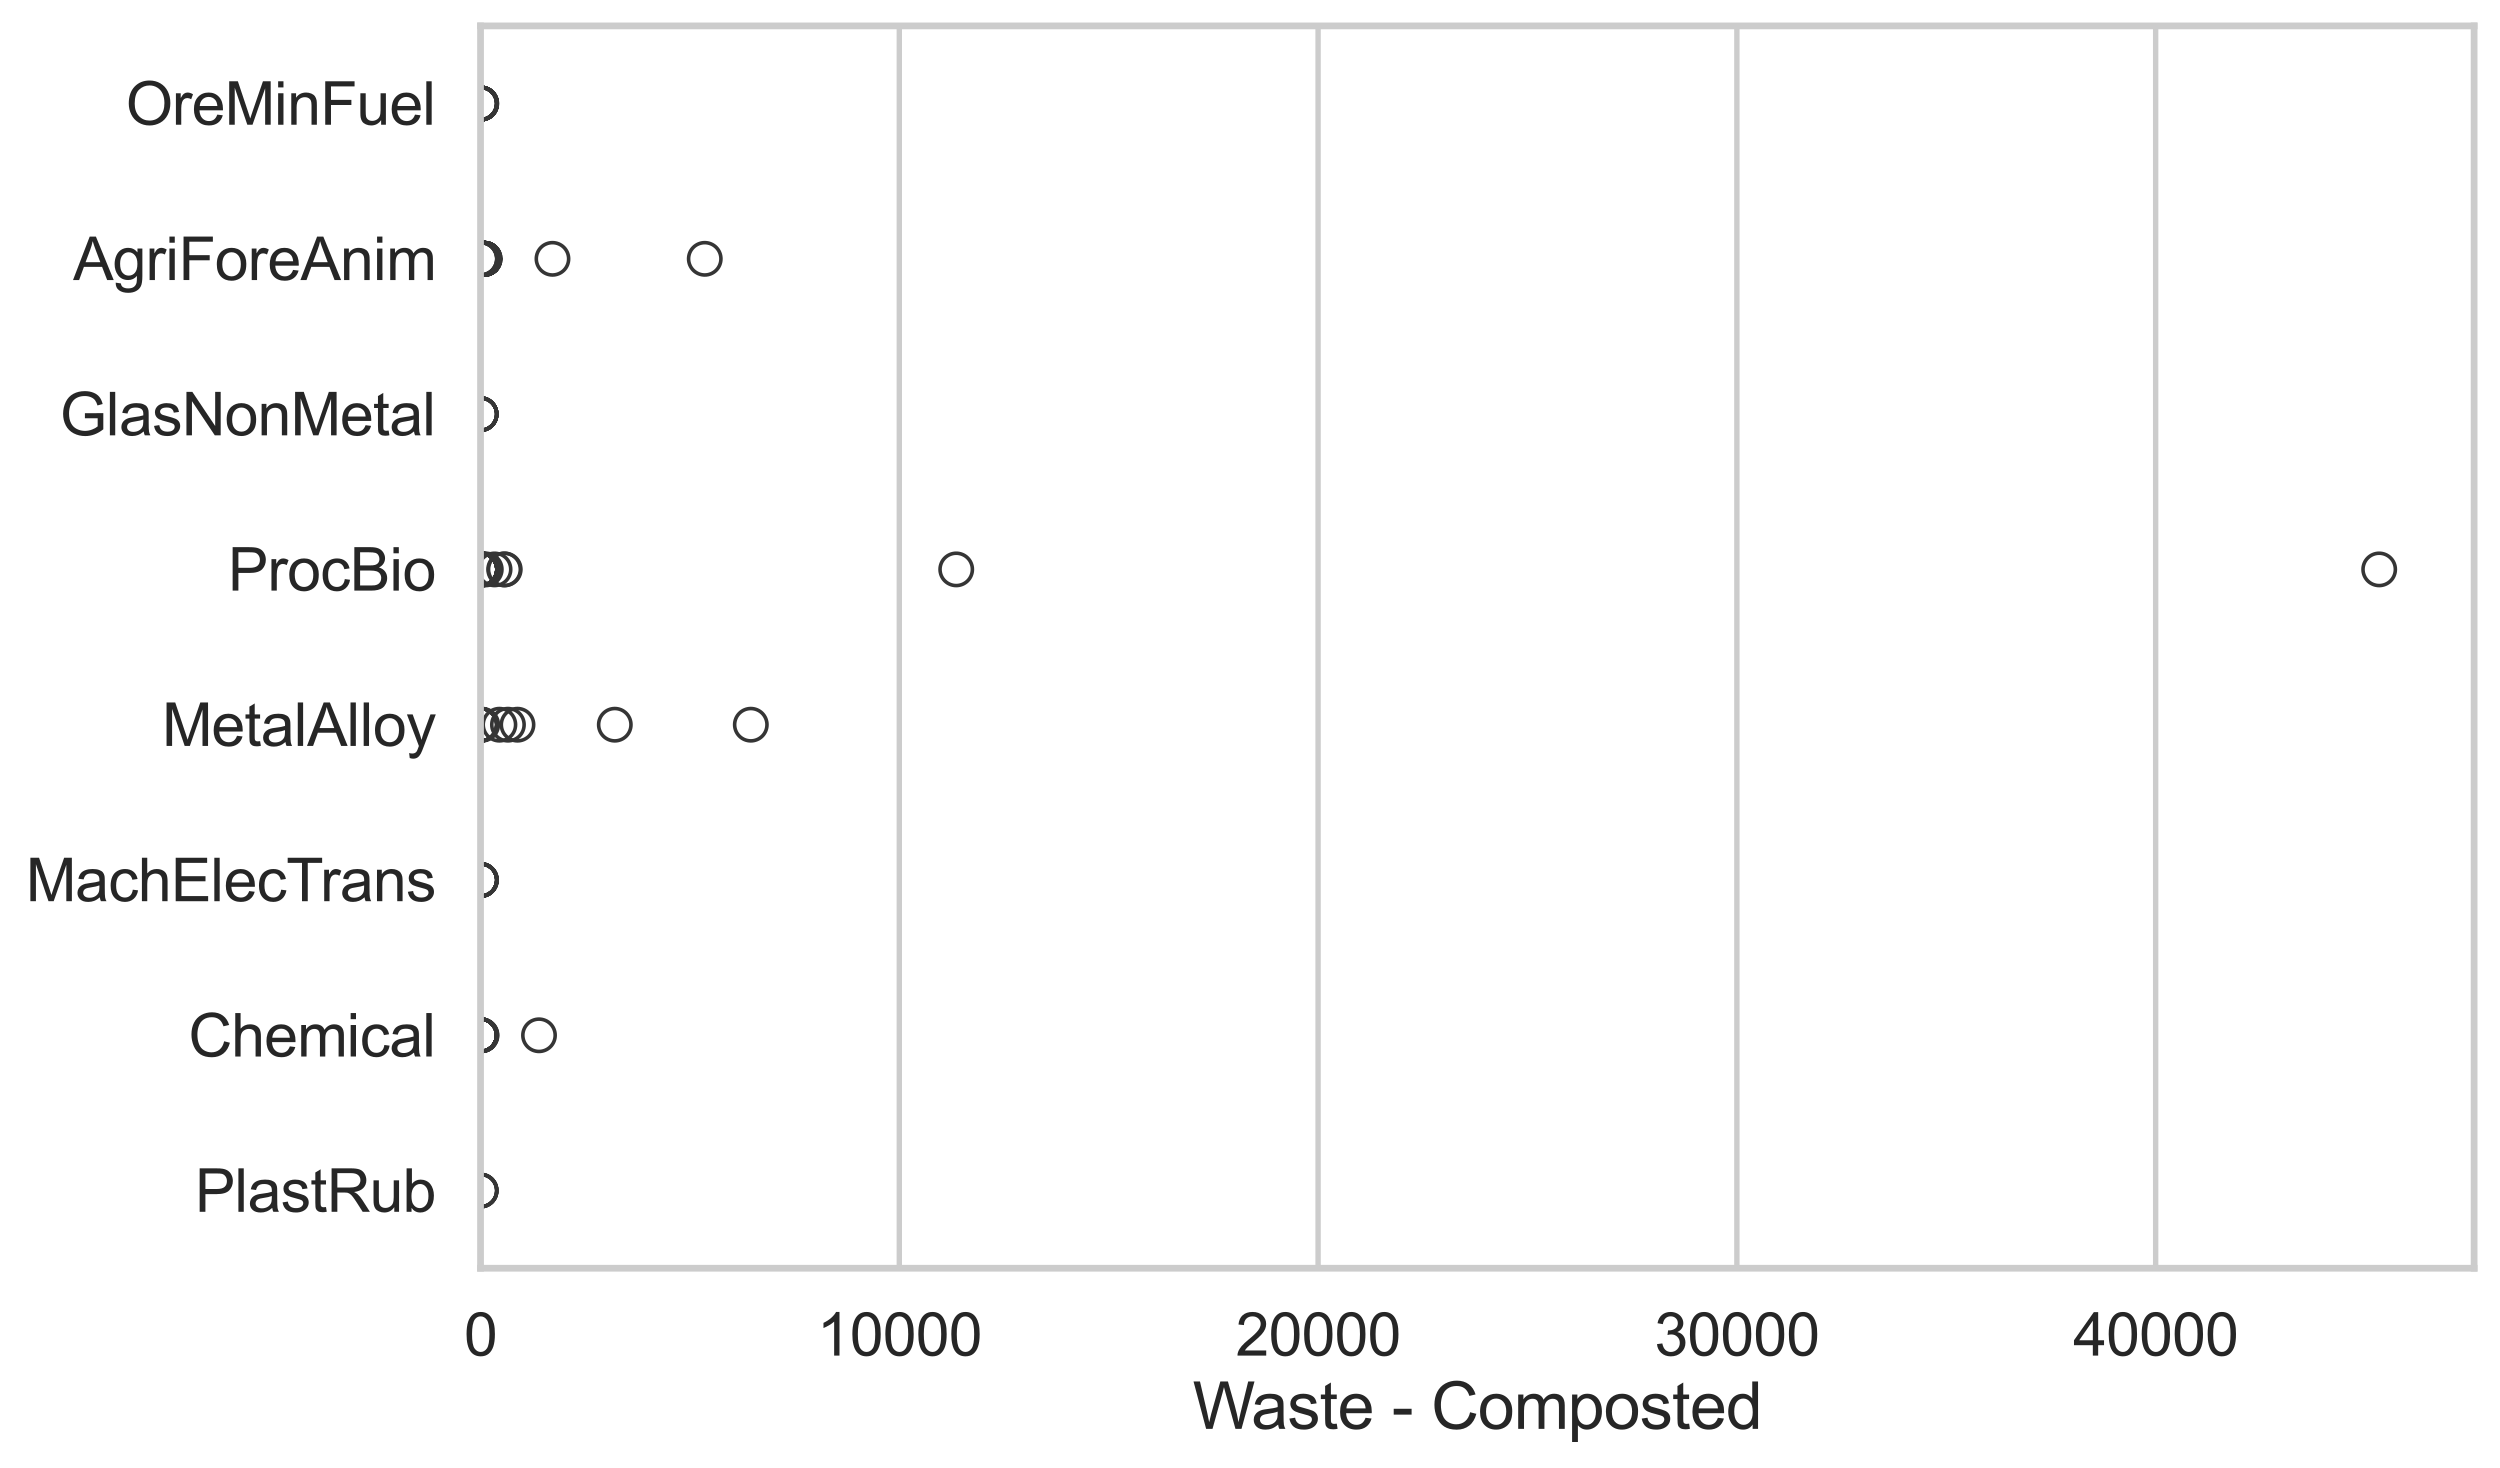 <?xml version="1.0" encoding="utf-8" standalone="no"?>
<!DOCTYPE svg PUBLIC "-//W3C//DTD SVG 1.1//EN"
  "http://www.w3.org/Graphics/SVG/1.1/DTD/svg11.dtd">
<svg xmlns:xlink="http://www.w3.org/1999/xlink" width="695.577pt" height="408.331pt" viewBox="0 0 695.577 408.331" xmlns="http://www.w3.org/2000/svg" version="1.1">
 <defs>
  <style type="text/css">*{stroke-linejoin: round; stroke-linecap: butt}</style>
 </defs>
 <g id="figure_1">
  <g id="patch_1">
   <path d="M 0 408.331 
L 695.577 408.331 
L 695.577 0 
L 0 0 
z
" style="fill: #ffffff"/>
  </g>
  <g id="axes_1">
   <g id="patch_2">
    <path d="M 133.697 352.86 
L 688.377 352.86 
L 688.377 7.2 
L 133.697 7.2 
z
" style="fill: #ffffff"/>
   </g>
   <g id="matplotlib.axis_1">
    <g id="xtick_1">
     <g id="line2d_1">
      <path d="M 133.697 352.86 
L 133.697 7.2 
" clip-path="url(#pabf03a2dd6)" style="fill: none; stroke: #cccccc; stroke-width: 1.5; stroke-linecap: round"/>
     </g>
     <g id="text_1">
      <!-- 0 -->
      <g style="fill: #262626" transform="translate(129.109 377.17) scale(0.165 -0.165)">
       <defs>
        <path id="ArialMT-30" d="M 266 2259 
Q 266 3072 433 3567 
Q 600 4063 929 4331 
Q 1259 4600 1759 4600 
Q 2128 4600 2406 4451 
Q 2684 4303 2865 4023 
Q 3047 3744 3150 3342 
Q 3253 2941 3253 2259 
Q 3253 1453 3087 958 
Q 2922 463 2592 192 
Q 2263 -78 1759 -78 
Q 1097 -78 719 397 
Q 266 969 266 2259 
z
M 844 2259 
Q 844 1131 1108 757 
Q 1372 384 1759 384 
Q 2147 384 2411 759 
Q 2675 1134 2675 2259 
Q 2675 3391 2411 3762 
Q 2147 4134 1753 4134 
Q 1366 4134 1134 3806 
Q 844 3388 844 2259 
z
" transform="scale(0.016)"/>
       </defs>
       <use xlink:href="#ArialMT-30"/>
      </g>
     </g>
    </g>
    <g id="xtick_2">
     <g id="line2d_2">
      <path d="M 250.215 352.86 
L 250.215 7.2 
" clip-path="url(#pabf03a2dd6)" style="fill: none; stroke: #cccccc; stroke-width: 1.5; stroke-linecap: round"/>
     </g>
     <g id="text_2">
      <!-- 10000 -->
      <g style="fill: #262626" transform="translate(227.276 377.17) scale(0.165 -0.165)">
       <defs>
        <path id="ArialMT-31" d="M 2384 0 
L 1822 0 
L 1822 3584 
Q 1619 3391 1289 3197 
Q 959 3003 697 2906 
L 697 3450 
Q 1169 3672 1522 3987 
Q 1875 4303 2022 4600 
L 2384 4600 
L 2384 0 
z
" transform="scale(0.016)"/>
       </defs>
       <use xlink:href="#ArialMT-31"/>
       <use xlink:href="#ArialMT-30" transform="translate(55.615 0)"/>
       <use xlink:href="#ArialMT-30" transform="translate(111.23 0)"/>
       <use xlink:href="#ArialMT-30" transform="translate(166.846 0)"/>
       <use xlink:href="#ArialMT-30" transform="translate(222.461 0)"/>
      </g>
     </g>
    </g>
    <g id="xtick_3">
     <g id="line2d_3">
      <path d="M 366.733 352.86 
L 366.733 7.2 
" clip-path="url(#pabf03a2dd6)" style="fill: none; stroke: #cccccc; stroke-width: 1.5; stroke-linecap: round"/>
     </g>
     <g id="text_3">
      <!-- 20000 -->
      <g style="fill: #262626" transform="translate(343.794 377.17) scale(0.165 -0.165)">
       <defs>
        <path id="ArialMT-32" d="M 3222 541 
L 3222 0 
L 194 0 
Q 188 203 259 391 
Q 375 700 629 1000 
Q 884 1300 1366 1694 
Q 2113 2306 2375 2664 
Q 2638 3022 2638 3341 
Q 2638 3675 2398 3904 
Q 2159 4134 1775 4134 
Q 1369 4134 1125 3890 
Q 881 3647 878 3216 
L 300 3275 
Q 359 3922 746 4261 
Q 1134 4600 1788 4600 
Q 2447 4600 2831 4234 
Q 3216 3869 3216 3328 
Q 3216 3053 3103 2787 
Q 2991 2522 2730 2228 
Q 2469 1934 1863 1422 
Q 1356 997 1212 845 
Q 1069 694 975 541 
L 3222 541 
z
" transform="scale(0.016)"/>
       </defs>
       <use xlink:href="#ArialMT-32"/>
       <use xlink:href="#ArialMT-30" transform="translate(55.615 0)"/>
       <use xlink:href="#ArialMT-30" transform="translate(111.23 0)"/>
       <use xlink:href="#ArialMT-30" transform="translate(166.846 0)"/>
       <use xlink:href="#ArialMT-30" transform="translate(222.461 0)"/>
      </g>
     </g>
    </g>
    <g id="xtick_4">
     <g id="line2d_4">
      <path d="M 483.251 352.86 
L 483.251 7.2 
" clip-path="url(#pabf03a2dd6)" style="fill: none; stroke: #cccccc; stroke-width: 1.5; stroke-linecap: round"/>
     </g>
     <g id="text_4">
      <!-- 30000 -->
      <g style="fill: #262626" transform="translate(460.312 377.17) scale(0.165 -0.165)">
       <defs>
        <path id="ArialMT-33" d="M 269 1209 
L 831 1284 
Q 928 806 1161 595 
Q 1394 384 1728 384 
Q 2125 384 2398 659 
Q 2672 934 2672 1341 
Q 2672 1728 2419 1979 
Q 2166 2231 1775 2231 
Q 1616 2231 1378 2169 
L 1441 2663 
Q 1497 2656 1531 2656 
Q 1891 2656 2178 2843 
Q 2466 3031 2466 3422 
Q 2466 3731 2256 3934 
Q 2047 4138 1716 4138 
Q 1388 4138 1169 3931 
Q 950 3725 888 3313 
L 325 3413 
Q 428 3978 793 4289 
Q 1159 4600 1703 4600 
Q 2078 4600 2393 4439 
Q 2709 4278 2876 4000 
Q 3044 3722 3044 3409 
Q 3044 3113 2884 2869 
Q 2725 2625 2413 2481 
Q 2819 2388 3044 2092 
Q 3269 1797 3269 1353 
Q 3269 753 2831 336 
Q 2394 -81 1725 -81 
Q 1122 -81 723 278 
Q 325 638 269 1209 
z
" transform="scale(0.016)"/>
       </defs>
       <use xlink:href="#ArialMT-33"/>
       <use xlink:href="#ArialMT-30" transform="translate(55.615 0)"/>
       <use xlink:href="#ArialMT-30" transform="translate(111.23 0)"/>
       <use xlink:href="#ArialMT-30" transform="translate(166.846 0)"/>
       <use xlink:href="#ArialMT-30" transform="translate(222.461 0)"/>
      </g>
     </g>
    </g>
    <g id="xtick_5">
     <g id="line2d_5">
      <path d="M 599.769 352.86 
L 599.769 7.2 
" clip-path="url(#pabf03a2dd6)" style="fill: none; stroke: #cccccc; stroke-width: 1.5; stroke-linecap: round"/>
     </g>
     <g id="text_5">
      <!-- 40000 -->
      <g style="fill: #262626" transform="translate(576.83 377.17) scale(0.165 -0.165)">
       <defs>
        <path id="ArialMT-34" d="M 2069 0 
L 2069 1097 
L 81 1097 
L 81 1613 
L 2172 4581 
L 2631 4581 
L 2631 1613 
L 3250 1613 
L 3250 1097 
L 2631 1097 
L 2631 0 
L 2069 0 
z
M 2069 1613 
L 2069 3678 
L 634 1613 
L 2069 1613 
z
" transform="scale(0.016)"/>
       </defs>
       <use xlink:href="#ArialMT-34"/>
       <use xlink:href="#ArialMT-30" transform="translate(55.615 0)"/>
       <use xlink:href="#ArialMT-30" transform="translate(111.23 0)"/>
       <use xlink:href="#ArialMT-30" transform="translate(166.846 0)"/>
       <use xlink:href="#ArialMT-30" transform="translate(222.461 0)"/>
      </g>
     </g>
    </g>
    <g id="text_6">
     <!-- Waste - Composted -->
     <g style="fill: #262626" transform="translate(331.851 397.553) scale(0.18 -0.18)">
      <defs>
       <path id="ArialMT-57" d="M 1294 0 
L 78 4581 
L 700 4581 
L 1397 1578 
Q 1509 1106 1591 641 
Q 1766 1375 1797 1488 
L 2669 4581 
L 3400 4581 
L 4056 2263 
Q 4303 1400 4413 641 
Q 4500 1075 4641 1638 
L 5359 4581 
L 5969 4581 
L 4713 0 
L 4128 0 
L 3163 3491 
Q 3041 3928 3019 4028 
Q 2947 3713 2884 3491 
L 1913 0 
L 1294 0 
z
" transform="scale(0.016)"/>
       <path id="ArialMT-61" d="M 2588 409 
Q 2275 144 1986 34 
Q 1697 -75 1366 -75 
Q 819 -75 525 192 
Q 231 459 231 875 
Q 231 1119 342 1320 
Q 453 1522 633 1644 
Q 813 1766 1038 1828 
Q 1203 1872 1538 1913 
Q 2219 1994 2541 2106 
Q 2544 2222 2544 2253 
Q 2544 2597 2384 2738 
Q 2169 2928 1744 2928 
Q 1347 2928 1158 2789 
Q 969 2650 878 2297 
L 328 2372 
Q 403 2725 575 2942 
Q 747 3159 1072 3276 
Q 1397 3394 1825 3394 
Q 2250 3394 2515 3294 
Q 2781 3194 2906 3042 
Q 3031 2891 3081 2659 
Q 3109 2516 3109 2141 
L 3109 1391 
Q 3109 606 3145 398 
Q 3181 191 3288 0 
L 2700 0 
Q 2613 175 2588 409 
z
M 2541 1666 
Q 2234 1541 1622 1453 
Q 1275 1403 1131 1340 
Q 988 1278 909 1158 
Q 831 1038 831 891 
Q 831 666 1001 516 
Q 1172 366 1500 366 
Q 1825 366 2078 508 
Q 2331 650 2450 897 
Q 2541 1088 2541 1459 
L 2541 1666 
z
" transform="scale(0.016)"/>
       <path id="ArialMT-73" d="M 197 991 
L 753 1078 
Q 800 744 1014 566 
Q 1228 388 1613 388 
Q 2000 388 2187 545 
Q 2375 703 2375 916 
Q 2375 1106 2209 1216 
Q 2094 1291 1634 1406 
Q 1016 1563 777 1677 
Q 538 1791 414 1992 
Q 291 2194 291 2438 
Q 291 2659 392 2848 
Q 494 3038 669 3163 
Q 800 3259 1026 3326 
Q 1253 3394 1513 3394 
Q 1903 3394 2198 3281 
Q 2494 3169 2634 2976 
Q 2775 2784 2828 2463 
L 2278 2388 
Q 2241 2644 2061 2787 
Q 1881 2931 1553 2931 
Q 1166 2931 1000 2803 
Q 834 2675 834 2503 
Q 834 2394 903 2306 
Q 972 2216 1119 2156 
Q 1203 2125 1616 2013 
Q 2213 1853 2448 1751 
Q 2684 1650 2818 1456 
Q 2953 1263 2953 975 
Q 2953 694 2789 445 
Q 2625 197 2315 61 
Q 2006 -75 1616 -75 
Q 969 -75 630 194 
Q 291 463 197 991 
z
" transform="scale(0.016)"/>
       <path id="ArialMT-74" d="M 1650 503 
L 1731 6 
Q 1494 -44 1306 -44 
Q 1000 -44 831 53 
Q 663 150 594 308 
Q 525 466 525 972 
L 525 2881 
L 113 2881 
L 113 3319 
L 525 3319 
L 525 4141 
L 1084 4478 
L 1084 3319 
L 1650 3319 
L 1650 2881 
L 1084 2881 
L 1084 941 
Q 1084 700 1114 631 
Q 1144 563 1211 522 
Q 1278 481 1403 481 
Q 1497 481 1650 503 
z
" transform="scale(0.016)"/>
       <path id="ArialMT-65" d="M 2694 1069 
L 3275 997 
Q 3138 488 2766 206 
Q 2394 -75 1816 -75 
Q 1088 -75 661 373 
Q 234 822 234 1631 
Q 234 2469 665 2931 
Q 1097 3394 1784 3394 
Q 2450 3394 2872 2941 
Q 3294 2488 3294 1666 
Q 3294 1616 3291 1516 
L 816 1516 
Q 847 969 1125 678 
Q 1403 388 1819 388 
Q 2128 388 2347 550 
Q 2566 713 2694 1069 
z
M 847 1978 
L 2700 1978 
Q 2663 2397 2488 2606 
Q 2219 2931 1791 2931 
Q 1403 2931 1139 2672 
Q 875 2413 847 1978 
z
" transform="scale(0.016)"/>
       <path id="ArialMT-20" transform="scale(0.016)"/>
       <path id="ArialMT-2d" d="M 203 1375 
L 203 1941 
L 1931 1941 
L 1931 1375 
L 203 1375 
z
" transform="scale(0.016)"/>
       <path id="ArialMT-43" d="M 3763 1606 
L 4369 1453 
Q 4178 706 3683 314 
Q 3188 -78 2472 -78 
Q 1731 -78 1267 223 
Q 803 525 561 1097 
Q 319 1669 319 2325 
Q 319 3041 592 3573 
Q 866 4106 1370 4382 
Q 1875 4659 2481 4659 
Q 3169 4659 3637 4309 
Q 4106 3959 4291 3325 
L 3694 3184 
Q 3534 3684 3231 3912 
Q 2928 4141 2469 4141 
Q 1941 4141 1586 3887 
Q 1231 3634 1087 3207 
Q 944 2781 944 2328 
Q 944 1744 1114 1308 
Q 1284 872 1643 656 
Q 2003 441 2422 441 
Q 2931 441 3284 734 
Q 3638 1028 3763 1606 
z
" transform="scale(0.016)"/>
       <path id="ArialMT-6f" d="M 213 1659 
Q 213 2581 725 3025 
Q 1153 3394 1769 3394 
Q 2453 3394 2887 2945 
Q 3322 2497 3322 1706 
Q 3322 1066 3130 698 
Q 2938 331 2570 128 
Q 2203 -75 1769 -75 
Q 1072 -75 642 372 
Q 213 819 213 1659 
z
M 791 1659 
Q 791 1022 1069 705 
Q 1347 388 1769 388 
Q 2188 388 2466 706 
Q 2744 1025 2744 1678 
Q 2744 2294 2464 2611 
Q 2184 2928 1769 2928 
Q 1347 2928 1069 2612 
Q 791 2297 791 1659 
z
" transform="scale(0.016)"/>
       <path id="ArialMT-6d" d="M 422 0 
L 422 3319 
L 925 3319 
L 925 2853 
Q 1081 3097 1340 3245 
Q 1600 3394 1931 3394 
Q 2300 3394 2536 3241 
Q 2772 3088 2869 2813 
Q 3263 3394 3894 3394 
Q 4388 3394 4653 3120 
Q 4919 2847 4919 2278 
L 4919 0 
L 4359 0 
L 4359 2091 
Q 4359 2428 4304 2576 
Q 4250 2725 4106 2815 
Q 3963 2906 3769 2906 
Q 3419 2906 3187 2673 
Q 2956 2441 2956 1928 
L 2956 0 
L 2394 0 
L 2394 2156 
Q 2394 2531 2256 2718 
Q 2119 2906 1806 2906 
Q 1569 2906 1367 2781 
Q 1166 2656 1075 2415 
Q 984 2175 984 1722 
L 984 0 
L 422 0 
z
" transform="scale(0.016)"/>
       <path id="ArialMT-70" d="M 422 -1272 
L 422 3319 
L 934 3319 
L 934 2888 
Q 1116 3141 1344 3267 
Q 1572 3394 1897 3394 
Q 2322 3394 2647 3175 
Q 2972 2956 3137 2557 
Q 3303 2159 3303 1684 
Q 3303 1175 3120 767 
Q 2938 359 2589 142 
Q 2241 -75 1856 -75 
Q 1575 -75 1351 44 
Q 1128 163 984 344 
L 984 -1272 
L 422 -1272 
z
M 931 1641 
Q 931 1000 1190 694 
Q 1450 388 1819 388 
Q 2194 388 2461 705 
Q 2728 1022 2728 1688 
Q 2728 2322 2467 2637 
Q 2206 2953 1844 2953 
Q 1484 2953 1207 2617 
Q 931 2281 931 1641 
z
" transform="scale(0.016)"/>
       <path id="ArialMT-64" d="M 2575 0 
L 2575 419 
Q 2259 -75 1647 -75 
Q 1250 -75 917 144 
Q 584 363 401 755 
Q 219 1147 219 1656 
Q 219 2153 384 2558 
Q 550 2963 881 3178 
Q 1213 3394 1622 3394 
Q 1922 3394 2156 3267 
Q 2391 3141 2538 2938 
L 2538 4581 
L 3097 4581 
L 3097 0 
L 2575 0 
z
M 797 1656 
Q 797 1019 1065 703 
Q 1334 388 1700 388 
Q 2069 388 2326 689 
Q 2584 991 2584 1609 
Q 2584 2291 2321 2609 
Q 2059 2928 1675 2928 
Q 1300 2928 1048 2622 
Q 797 2316 797 1656 
z
" transform="scale(0.016)"/>
      </defs>
      <use xlink:href="#ArialMT-57"/>
      <use xlink:href="#ArialMT-61" transform="translate(90.635 0)"/>
      <use xlink:href="#ArialMT-73" transform="translate(146.25 0)"/>
      <use xlink:href="#ArialMT-74" transform="translate(196.25 0)"/>
      <use xlink:href="#ArialMT-65" transform="translate(224.033 0)"/>
      <use xlink:href="#ArialMT-20" transform="translate(279.648 0)"/>
      <use xlink:href="#ArialMT-2d" transform="translate(307.432 0)"/>
      <use xlink:href="#ArialMT-20" transform="translate(340.732 0)"/>
      <use xlink:href="#ArialMT-43" transform="translate(368.516 0)"/>
      <use xlink:href="#ArialMT-6f" transform="translate(440.732 0)"/>
      <use xlink:href="#ArialMT-6d" transform="translate(496.348 0)"/>
      <use xlink:href="#ArialMT-70" transform="translate(579.648 0)"/>
      <use xlink:href="#ArialMT-6f" transform="translate(635.264 0)"/>
      <use xlink:href="#ArialMT-73" transform="translate(690.879 0)"/>
      <use xlink:href="#ArialMT-74" transform="translate(740.879 0)"/>
      <use xlink:href="#ArialMT-65" transform="translate(768.662 0)"/>
      <use xlink:href="#ArialMT-64" transform="translate(824.277 0)"/>
     </g>
    </g>
   </g>
   <g id="matplotlib.axis_2">
    <g id="ytick_1">
     <g id="text_7">
      <!-- OreMinFuel -->
      <g style="fill: #262626" transform="translate(35.013 34.709) scale(0.165 -0.165)">
       <defs>
        <path id="ArialMT-4f" d="M 309 2231 
Q 309 3372 921 4017 
Q 1534 4663 2503 4663 
Q 3138 4663 3647 4359 
Q 4156 4056 4423 3514 
Q 4691 2972 4691 2284 
Q 4691 1588 4409 1038 
Q 4128 488 3612 205 
Q 3097 -78 2500 -78 
Q 1853 -78 1343 234 
Q 834 547 571 1087 
Q 309 1628 309 2231 
z
M 934 2222 
Q 934 1394 1379 917 
Q 1825 441 2497 441 
Q 3181 441 3623 922 
Q 4066 1403 4066 2288 
Q 4066 2847 3877 3264 
Q 3688 3681 3323 3911 
Q 2959 4141 2506 4141 
Q 1863 4141 1398 3698 
Q 934 3256 934 2222 
z
" transform="scale(0.016)"/>
        <path id="ArialMT-72" d="M 416 0 
L 416 3319 
L 922 3319 
L 922 2816 
Q 1116 3169 1280 3281 
Q 1444 3394 1641 3394 
Q 1925 3394 2219 3213 
L 2025 2691 
Q 1819 2813 1613 2813 
Q 1428 2813 1281 2702 
Q 1134 2591 1072 2394 
Q 978 2094 978 1738 
L 978 0 
L 416 0 
z
" transform="scale(0.016)"/>
        <path id="ArialMT-4d" d="M 475 0 
L 475 4581 
L 1388 4581 
L 2472 1338 
Q 2622 884 2691 659 
Q 2769 909 2934 1394 
L 4031 4581 
L 4847 4581 
L 4847 0 
L 4263 0 
L 4263 3834 
L 2931 0 
L 2384 0 
L 1059 3900 
L 1059 0 
L 475 0 
z
" transform="scale(0.016)"/>
        <path id="ArialMT-69" d="M 425 3934 
L 425 4581 
L 988 4581 
L 988 3934 
L 425 3934 
z
M 425 0 
L 425 3319 
L 988 3319 
L 988 0 
L 425 0 
z
" transform="scale(0.016)"/>
        <path id="ArialMT-6e" d="M 422 0 
L 422 3319 
L 928 3319 
L 928 2847 
Q 1294 3394 1984 3394 
Q 2284 3394 2536 3286 
Q 2788 3178 2913 3003 
Q 3038 2828 3088 2588 
Q 3119 2431 3119 2041 
L 3119 0 
L 2556 0 
L 2556 2019 
Q 2556 2363 2490 2533 
Q 2425 2703 2258 2804 
Q 2091 2906 1866 2906 
Q 1506 2906 1245 2678 
Q 984 2450 984 1813 
L 984 0 
L 422 0 
z
" transform="scale(0.016)"/>
        <path id="ArialMT-46" d="M 525 0 
L 525 4581 
L 3616 4581 
L 3616 4041 
L 1131 4041 
L 1131 2622 
L 3281 2622 
L 3281 2081 
L 1131 2081 
L 1131 0 
L 525 0 
z
" transform="scale(0.016)"/>
        <path id="ArialMT-75" d="M 2597 0 
L 2597 488 
Q 2209 -75 1544 -75 
Q 1250 -75 995 37 
Q 741 150 617 320 
Q 494 491 444 738 
Q 409 903 409 1263 
L 409 3319 
L 972 3319 
L 972 1478 
Q 972 1038 1006 884 
Q 1059 663 1231 536 
Q 1403 409 1656 409 
Q 1909 409 2131 539 
Q 2353 669 2445 892 
Q 2538 1116 2538 1541 
L 2538 3319 
L 3100 3319 
L 3100 0 
L 2597 0 
z
" transform="scale(0.016)"/>
        <path id="ArialMT-6c" d="M 409 0 
L 409 4581 
L 972 4581 
L 972 0 
L 409 0 
z
" transform="scale(0.016)"/>
       </defs>
       <use xlink:href="#ArialMT-4f"/>
       <use xlink:href="#ArialMT-72" transform="translate(77.783 0)"/>
       <use xlink:href="#ArialMT-65" transform="translate(111.084 0)"/>
       <use xlink:href="#ArialMT-4d" transform="translate(166.699 0)"/>
       <use xlink:href="#ArialMT-69" transform="translate(250 0)"/>
       <use xlink:href="#ArialMT-6e" transform="translate(272.217 0)"/>
       <use xlink:href="#ArialMT-46" transform="translate(327.832 0)"/>
       <use xlink:href="#ArialMT-75" transform="translate(388.916 0)"/>
       <use xlink:href="#ArialMT-65" transform="translate(444.531 0)"/>
       <use xlink:href="#ArialMT-6c" transform="translate(500.146 0)"/>
      </g>
     </g>
    </g>
    <g id="ytick_2">
     <g id="text_8">
      <!-- AgriForeAnim -->
      <g style="fill: #262626" transform="translate(20.341 77.916) scale(0.165 -0.165)">
       <defs>
        <path id="ArialMT-41" d="M -9 0 
L 1750 4581 
L 2403 4581 
L 4278 0 
L 3588 0 
L 3053 1388 
L 1138 1388 
L 634 0 
L -9 0 
z
M 1313 1881 
L 2866 1881 
L 2388 3150 
Q 2169 3728 2063 4100 
Q 1975 3659 1816 3225 
L 1313 1881 
z
" transform="scale(0.016)"/>
        <path id="ArialMT-67" d="M 319 -275 
L 866 -356 
Q 900 -609 1056 -725 
Q 1266 -881 1628 -881 
Q 2019 -881 2231 -725 
Q 2444 -569 2519 -288 
Q 2563 -116 2559 434 
Q 2191 0 1641 0 
Q 956 0 581 494 
Q 206 988 206 1678 
Q 206 2153 378 2554 
Q 550 2956 876 3175 
Q 1203 3394 1644 3394 
Q 2231 3394 2613 2919 
L 2613 3319 
L 3131 3319 
L 3131 450 
Q 3131 -325 2973 -648 
Q 2816 -972 2473 -1159 
Q 2131 -1347 1631 -1347 
Q 1038 -1347 672 -1080 
Q 306 -813 319 -275 
z
M 784 1719 
Q 784 1066 1043 766 
Q 1303 466 1694 466 
Q 2081 466 2343 764 
Q 2606 1063 2606 1700 
Q 2606 2309 2336 2618 
Q 2066 2928 1684 2928 
Q 1309 2928 1046 2623 
Q 784 2319 784 1719 
z
" transform="scale(0.016)"/>
       </defs>
       <use xlink:href="#ArialMT-41"/>
       <use xlink:href="#ArialMT-67" transform="translate(66.699 0)"/>
       <use xlink:href="#ArialMT-72" transform="translate(122.314 0)"/>
       <use xlink:href="#ArialMT-69" transform="translate(155.615 0)"/>
       <use xlink:href="#ArialMT-46" transform="translate(177.832 0)"/>
       <use xlink:href="#ArialMT-6f" transform="translate(238.916 0)"/>
       <use xlink:href="#ArialMT-72" transform="translate(294.531 0)"/>
       <use xlink:href="#ArialMT-65" transform="translate(327.832 0)"/>
       <use xlink:href="#ArialMT-41" transform="translate(383.447 0)"/>
       <use xlink:href="#ArialMT-6e" transform="translate(450.146 0)"/>
       <use xlink:href="#ArialMT-69" transform="translate(505.762 0)"/>
       <use xlink:href="#ArialMT-6d" transform="translate(527.979 0)"/>
      </g>
     </g>
    </g>
    <g id="ytick_3">
     <g id="text_9">
      <!-- GlasNonMetal -->
      <g style="fill: #262626" transform="translate(16.659 121.124) scale(0.165 -0.165)">
       <defs>
        <path id="ArialMT-47" d="M 2638 1797 
L 2638 2334 
L 4578 2338 
L 4578 638 
Q 4131 281 3656 101 
Q 3181 -78 2681 -78 
Q 2006 -78 1454 211 
Q 903 500 622 1047 
Q 341 1594 341 2269 
Q 341 2938 620 3517 
Q 900 4097 1425 4378 
Q 1950 4659 2634 4659 
Q 3131 4659 3532 4498 
Q 3934 4338 4162 4050 
Q 4391 3763 4509 3300 
L 3963 3150 
Q 3859 3500 3706 3700 
Q 3553 3900 3268 4020 
Q 2984 4141 2638 4141 
Q 2222 4141 1919 4014 
Q 1616 3888 1430 3681 
Q 1244 3475 1141 3228 
Q 966 2803 966 2306 
Q 966 1694 1177 1281 
Q 1388 869 1791 669 
Q 2194 469 2647 469 
Q 3041 469 3416 620 
Q 3791 772 3984 944 
L 3984 1797 
L 2638 1797 
z
" transform="scale(0.016)"/>
        <path id="ArialMT-4e" d="M 488 0 
L 488 4581 
L 1109 4581 
L 3516 984 
L 3516 4581 
L 4097 4581 
L 4097 0 
L 3475 0 
L 1069 3600 
L 1069 0 
L 488 0 
z
" transform="scale(0.016)"/>
       </defs>
       <use xlink:href="#ArialMT-47"/>
       <use xlink:href="#ArialMT-6c" transform="translate(77.783 0)"/>
       <use xlink:href="#ArialMT-61" transform="translate(100 0)"/>
       <use xlink:href="#ArialMT-73" transform="translate(155.615 0)"/>
       <use xlink:href="#ArialMT-4e" transform="translate(205.615 0)"/>
       <use xlink:href="#ArialMT-6f" transform="translate(277.832 0)"/>
       <use xlink:href="#ArialMT-6e" transform="translate(333.447 0)"/>
       <use xlink:href="#ArialMT-4d" transform="translate(389.062 0)"/>
       <use xlink:href="#ArialMT-65" transform="translate(472.363 0)"/>
       <use xlink:href="#ArialMT-74" transform="translate(527.979 0)"/>
       <use xlink:href="#ArialMT-61" transform="translate(555.762 0)"/>
       <use xlink:href="#ArialMT-6c" transform="translate(611.377 0)"/>
      </g>
     </g>
    </g>
    <g id="ytick_4">
     <g id="text_10">
      <!-- ProcBio -->
      <g style="fill: #262626" transform="translate(63.424 164.331) scale(0.165 -0.165)">
       <defs>
        <path id="ArialMT-50" d="M 494 0 
L 494 4581 
L 2222 4581 
Q 2678 4581 2919 4538 
Q 3256 4481 3484 4323 
Q 3713 4166 3852 3881 
Q 3991 3597 3991 3256 
Q 3991 2672 3619 2267 
Q 3247 1863 2275 1863 
L 1100 1863 
L 1100 0 
L 494 0 
z
M 1100 2403 
L 2284 2403 
Q 2872 2403 3119 2622 
Q 3366 2841 3366 3238 
Q 3366 3525 3220 3729 
Q 3075 3934 2838 4000 
Q 2684 4041 2272 4041 
L 1100 4041 
L 1100 2403 
z
" transform="scale(0.016)"/>
        <path id="ArialMT-63" d="M 2588 1216 
L 3141 1144 
Q 3050 572 2676 248 
Q 2303 -75 1759 -75 
Q 1078 -75 664 370 
Q 250 816 250 1647 
Q 250 2184 428 2587 
Q 606 2991 970 3192 
Q 1334 3394 1763 3394 
Q 2303 3394 2647 3120 
Q 2991 2847 3088 2344 
L 2541 2259 
Q 2463 2594 2264 2762 
Q 2066 2931 1784 2931 
Q 1359 2931 1093 2626 
Q 828 2322 828 1663 
Q 828 994 1084 691 
Q 1341 388 1753 388 
Q 2084 388 2306 591 
Q 2528 794 2588 1216 
z
" transform="scale(0.016)"/>
        <path id="ArialMT-42" d="M 469 0 
L 469 4581 
L 2188 4581 
Q 2713 4581 3030 4442 
Q 3347 4303 3526 4014 
Q 3706 3725 3706 3409 
Q 3706 3116 3547 2856 
Q 3388 2597 3066 2438 
Q 3481 2316 3704 2022 
Q 3928 1728 3928 1328 
Q 3928 1006 3792 729 
Q 3656 453 3456 303 
Q 3256 153 2954 76 
Q 2653 0 2216 0 
L 469 0 
z
M 1075 2656 
L 2066 2656 
Q 2469 2656 2644 2709 
Q 2875 2778 2992 2937 
Q 3109 3097 3109 3338 
Q 3109 3566 3000 3739 
Q 2891 3913 2687 3977 
Q 2484 4041 1991 4041 
L 1075 4041 
L 1075 2656 
z
M 1075 541 
L 2216 541 
Q 2509 541 2628 563 
Q 2838 600 2978 687 
Q 3119 775 3209 942 
Q 3300 1109 3300 1328 
Q 3300 1584 3169 1773 
Q 3038 1963 2805 2039 
Q 2572 2116 2134 2116 
L 1075 2116 
L 1075 541 
z
" transform="scale(0.016)"/>
       </defs>
       <use xlink:href="#ArialMT-50"/>
       <use xlink:href="#ArialMT-72" transform="translate(66.699 0)"/>
       <use xlink:href="#ArialMT-6f" transform="translate(100 0)"/>
       <use xlink:href="#ArialMT-63" transform="translate(155.615 0)"/>
       <use xlink:href="#ArialMT-42" transform="translate(205.615 0)"/>
       <use xlink:href="#ArialMT-69" transform="translate(272.314 0)"/>
       <use xlink:href="#ArialMT-6f" transform="translate(294.531 0)"/>
      </g>
     </g>
    </g>
    <g id="ytick_5">
     <g id="text_11">
      <!-- MetalAlloy -->
      <g style="fill: #262626" transform="translate(45.088 207.539) scale(0.165 -0.165)">
       <defs>
        <path id="ArialMT-79" d="M 397 -1278 
L 334 -750 
Q 519 -800 656 -800 
Q 844 -800 956 -737 
Q 1069 -675 1141 -563 
Q 1194 -478 1313 -144 
Q 1328 -97 1363 -6 
L 103 3319 
L 709 3319 
L 1400 1397 
Q 1534 1031 1641 628 
Q 1738 1016 1872 1384 
L 2581 3319 
L 3144 3319 
L 1881 -56 
Q 1678 -603 1566 -809 
Q 1416 -1088 1222 -1217 
Q 1028 -1347 759 -1347 
Q 597 -1347 397 -1278 
z
" transform="scale(0.016)"/>
       </defs>
       <use xlink:href="#ArialMT-4d"/>
       <use xlink:href="#ArialMT-65" transform="translate(83.301 0)"/>
       <use xlink:href="#ArialMT-74" transform="translate(138.916 0)"/>
       <use xlink:href="#ArialMT-61" transform="translate(166.699 0)"/>
       <use xlink:href="#ArialMT-6c" transform="translate(222.314 0)"/>
       <use xlink:href="#ArialMT-41" transform="translate(244.531 0)"/>
       <use xlink:href="#ArialMT-6c" transform="translate(311.23 0)"/>
       <use xlink:href="#ArialMT-6c" transform="translate(333.447 0)"/>
       <use xlink:href="#ArialMT-6f" transform="translate(355.664 0)"/>
       <use xlink:href="#ArialMT-79" transform="translate(411.279 0)"/>
      </g>
     </g>
    </g>
    <g id="ytick_6">
     <g id="text_12">
      <!-- MachElecTrans -->
      <g style="fill: #262626" transform="translate(7.2 250.746) scale(0.165 -0.165)">
       <defs>
        <path id="ArialMT-68" d="M 422 0 
L 422 4581 
L 984 4581 
L 984 2938 
Q 1378 3394 1978 3394 
Q 2347 3394 2619 3248 
Q 2891 3103 3008 2847 
Q 3125 2591 3125 2103 
L 3125 0 
L 2563 0 
L 2563 2103 
Q 2563 2525 2380 2717 
Q 2197 2909 1863 2909 
Q 1613 2909 1392 2779 
Q 1172 2650 1078 2428 
Q 984 2206 984 1816 
L 984 0 
L 422 0 
z
" transform="scale(0.016)"/>
        <path id="ArialMT-45" d="M 506 0 
L 506 4581 
L 3819 4581 
L 3819 4041 
L 1113 4041 
L 1113 2638 
L 3647 2638 
L 3647 2100 
L 1113 2100 
L 1113 541 
L 3925 541 
L 3925 0 
L 506 0 
z
" transform="scale(0.016)"/>
        <path id="ArialMT-54" d="M 1659 0 
L 1659 4041 
L 150 4041 
L 150 4581 
L 3781 4581 
L 3781 4041 
L 2266 4041 
L 2266 0 
L 1659 0 
z
" transform="scale(0.016)"/>
       </defs>
       <use xlink:href="#ArialMT-4d"/>
       <use xlink:href="#ArialMT-61" transform="translate(83.301 0)"/>
       <use xlink:href="#ArialMT-63" transform="translate(138.916 0)"/>
       <use xlink:href="#ArialMT-68" transform="translate(188.916 0)"/>
       <use xlink:href="#ArialMT-45" transform="translate(244.531 0)"/>
       <use xlink:href="#ArialMT-6c" transform="translate(311.23 0)"/>
       <use xlink:href="#ArialMT-65" transform="translate(333.447 0)"/>
       <use xlink:href="#ArialMT-63" transform="translate(389.062 0)"/>
       <use xlink:href="#ArialMT-54" transform="translate(439.062 0)"/>
       <use xlink:href="#ArialMT-72" transform="translate(496.396 0)"/>
       <use xlink:href="#ArialMT-61" transform="translate(529.697 0)"/>
       <use xlink:href="#ArialMT-6e" transform="translate(585.312 0)"/>
       <use xlink:href="#ArialMT-73" transform="translate(640.928 0)"/>
      </g>
     </g>
    </g>
    <g id="ytick_7">
     <g id="text_13">
      <!-- Chemical -->
      <g style="fill: #262626" transform="translate(52.428 293.954) scale(0.165 -0.165)">
       <use xlink:href="#ArialMT-43"/>
       <use xlink:href="#ArialMT-68" transform="translate(72.217 0)"/>
       <use xlink:href="#ArialMT-65" transform="translate(127.832 0)"/>
       <use xlink:href="#ArialMT-6d" transform="translate(183.447 0)"/>
       <use xlink:href="#ArialMT-69" transform="translate(266.748 0)"/>
       <use xlink:href="#ArialMT-63" transform="translate(288.965 0)"/>
       <use xlink:href="#ArialMT-61" transform="translate(338.965 0)"/>
       <use xlink:href="#ArialMT-6c" transform="translate(394.58 0)"/>
      </g>
     </g>
    </g>
    <g id="ytick_8">
     <g id="text_14">
      <!-- PlastRub -->
      <g style="fill: #262626" transform="translate(54.248 337.161) scale(0.165 -0.165)">
       <defs>
        <path id="ArialMT-52" d="M 503 0 
L 503 4581 
L 2534 4581 
Q 3147 4581 3465 4457 
Q 3784 4334 3975 4021 
Q 4166 3709 4166 3331 
Q 4166 2844 3850 2509 
Q 3534 2175 2875 2084 
Q 3116 1969 3241 1856 
Q 3506 1613 3744 1247 
L 4541 0 
L 3778 0 
L 3172 953 
Q 2906 1366 2734 1584 
Q 2563 1803 2427 1890 
Q 2291 1978 2150 2013 
Q 2047 2034 1813 2034 
L 1109 2034 
L 1109 0 
L 503 0 
z
M 1109 2559 
L 2413 2559 
Q 2828 2559 3062 2645 
Q 3297 2731 3419 2920 
Q 3541 3109 3541 3331 
Q 3541 3656 3305 3865 
Q 3069 4075 2559 4075 
L 1109 4075 
L 1109 2559 
z
" transform="scale(0.016)"/>
        <path id="ArialMT-62" d="M 941 0 
L 419 0 
L 419 4581 
L 981 4581 
L 981 2947 
Q 1338 3394 1891 3394 
Q 2197 3394 2470 3270 
Q 2744 3147 2920 2923 
Q 3097 2700 3197 2384 
Q 3297 2069 3297 1709 
Q 3297 856 2875 390 
Q 2453 -75 1863 -75 
Q 1275 -75 941 416 
L 941 0 
z
M 934 1684 
Q 934 1088 1097 822 
Q 1363 388 1816 388 
Q 2184 388 2453 708 
Q 2722 1028 2722 1663 
Q 2722 2313 2464 2622 
Q 2206 2931 1841 2931 
Q 1472 2931 1203 2611 
Q 934 2291 934 1684 
z
" transform="scale(0.016)"/>
       </defs>
       <use xlink:href="#ArialMT-50"/>
       <use xlink:href="#ArialMT-6c" transform="translate(66.699 0)"/>
       <use xlink:href="#ArialMT-61" transform="translate(88.916 0)"/>
       <use xlink:href="#ArialMT-73" transform="translate(144.531 0)"/>
       <use xlink:href="#ArialMT-74" transform="translate(194.531 0)"/>
       <use xlink:href="#ArialMT-52" transform="translate(222.314 0)"/>
       <use xlink:href="#ArialMT-75" transform="translate(294.531 0)"/>
       <use xlink:href="#ArialMT-62" transform="translate(350.146 0)"/>
      </g>
     </g>
    </g>
   </g>
   <g id="patch_3">
    <path d="M 133.697 11.521 
L 133.697 46.087 
L 133.697 46.087 
L 133.697 11.521 
L 133.697 11.521 
z
" clip-path="url(#pabf03a2dd6)" style="fill: #ca74db; stroke: #353535; stroke-linejoin: miter"/>
   </g>
   <g id="line2d_6">
    <path d="M 133.697 28.804 
L 133.697 28.804 
" clip-path="url(#pabf03a2dd6)" style="fill: none; stroke: #353535"/>
   </g>
   <g id="line2d_7">
    <path d="M 133.697 28.804 
L 133.697 28.804 
" clip-path="url(#pabf03a2dd6)" style="fill: none; stroke: #353535"/>
   </g>
   <g id="line2d_8">
    <path d="M 133.697 20.162 
L 133.697 37.445 
" clip-path="url(#pabf03a2dd6)" style="fill: none; stroke: #353535; stroke-linecap: round"/>
   </g>
   <g id="line2d_9">
    <path d="M 133.697 20.162 
L 133.697 37.445 
" clip-path="url(#pabf03a2dd6)" style="fill: none; stroke: #353535; stroke-linecap: round"/>
   </g>
   <g id="line2d_10">
    <defs>
     <path id="m1c1c221adf" d="M 0 4.5 
C 1.193 4.5 2.338 4.026 3.182 3.182 
C 4.026 2.338 4.5 1.193 4.5 0 
C 4.5 -1.193 4.026 -2.338 3.182 -3.182 
C 2.338 -4.026 1.193 -4.5 0 -4.5 
C -1.193 -4.5 -2.338 -4.026 -3.182 -3.182 
C -4.026 -2.338 -4.5 -1.193 -4.5 0 
C -4.5 1.193 -4.026 2.338 -3.182 3.182 
C -2.338 4.026 -1.193 4.5 0 4.5 
z
" style="stroke: #353535"/>
    </defs>
    <g clip-path="url(#pabf03a2dd6)">
     <use xlink:href="#m1c1c221adf" x="133.701" y="28.804" style="fill-opacity: 0; stroke: #353535"/>
     <use xlink:href="#m1c1c221adf" x="133.808" y="28.804" style="fill-opacity: 0; stroke: #353535"/>
     <use xlink:href="#m1c1c221adf" x="133.84" y="28.804" style="fill-opacity: 0; stroke: #353535"/>
     <use xlink:href="#m1c1c221adf" x="133.793" y="28.804" style="fill-opacity: 0; stroke: #353535"/>
     <use xlink:href="#m1c1c221adf" x="133.698" y="28.804" style="fill-opacity: 0; stroke: #353535"/>
     <use xlink:href="#m1c1c221adf" x="133.698" y="28.804" style="fill-opacity: 0; stroke: #353535"/>
     <use xlink:href="#m1c1c221adf" x="133.697" y="28.804" style="fill-opacity: 0; stroke: #353535"/>
     <use xlink:href="#m1c1c221adf" x="133.707" y="28.804" style="fill-opacity: 0; stroke: #353535"/>
     <use xlink:href="#m1c1c221adf" x="133.697" y="28.804" style="fill-opacity: 0; stroke: #353535"/>
     <use xlink:href="#m1c1c221adf" x="133.901" y="28.804" style="fill-opacity: 0; stroke: #353535"/>
     <use xlink:href="#m1c1c221adf" x="133.817" y="28.804" style="fill-opacity: 0; stroke: #353535"/>
     <use xlink:href="#m1c1c221adf" x="133.84" y="28.804" style="fill-opacity: 0; stroke: #353535"/>
     <use xlink:href="#m1c1c221adf" x="133.702" y="28.804" style="fill-opacity: 0; stroke: #353535"/>
     <use xlink:href="#m1c1c221adf" x="133.699" y="28.804" style="fill-opacity: 0; stroke: #353535"/>
     <use xlink:href="#m1c1c221adf" x="133.81" y="28.804" style="fill-opacity: 0; stroke: #353535"/>
     <use xlink:href="#m1c1c221adf" x="133.805" y="28.804" style="fill-opacity: 0; stroke: #353535"/>
     <use xlink:href="#m1c1c221adf" x="133.709" y="28.804" style="fill-opacity: 0; stroke: #353535"/>
     <use xlink:href="#m1c1c221adf" x="133.793" y="28.804" style="fill-opacity: 0; stroke: #353535"/>
     <use xlink:href="#m1c1c221adf" x="133.807" y="28.804" style="fill-opacity: 0; stroke: #353535"/>
     <use xlink:href="#m1c1c221adf" x="133.817" y="28.804" style="fill-opacity: 0; stroke: #353535"/>
     <use xlink:href="#m1c1c221adf" x="133.708" y="28.804" style="fill-opacity: 0; stroke: #353535"/>
     <use xlink:href="#m1c1c221adf" x="133.878" y="28.804" style="fill-opacity: 0; stroke: #353535"/>
     <use xlink:href="#m1c1c221adf" x="133.703" y="28.804" style="fill-opacity: 0; stroke: #353535"/>
     <use xlink:href="#m1c1c221adf" x="133.794" y="28.804" style="fill-opacity: 0; stroke: #353535"/>
     <use xlink:href="#m1c1c221adf" x="133.807" y="28.804" style="fill-opacity: 0; stroke: #353535"/>
     <use xlink:href="#m1c1c221adf" x="133.8" y="28.804" style="fill-opacity: 0; stroke: #353535"/>
     <use xlink:href="#m1c1c221adf" x="133.78" y="28.804" style="fill-opacity: 0; stroke: #353535"/>
     <use xlink:href="#m1c1c221adf" x="133.698" y="28.804" style="fill-opacity: 0; stroke: #353535"/>
    </g>
   </g>
   <g id="patch_4">
    <path d="M 133.697 54.728 
L 133.697 89.294 
L 133.701 89.294 
L 133.701 54.728 
L 133.697 54.728 
z
" clip-path="url(#pabf03a2dd6)" style="fill: #5ca236; stroke: #353535; stroke-linejoin: miter"/>
   </g>
   <g id="line2d_11">
    <path d="M 133.697 72.011 
L 133.697 72.011 
" clip-path="url(#pabf03a2dd6)" style="fill: none; stroke: #353535"/>
   </g>
   <g id="line2d_12">
    <path d="M 133.701 72.011 
L 133.702 72.011 
" clip-path="url(#pabf03a2dd6)" style="fill: none; stroke: #353535"/>
   </g>
   <g id="line2d_13">
    <path d="M 133.697 63.37 
L 133.697 80.653 
" clip-path="url(#pabf03a2dd6)" style="fill: none; stroke: #353535; stroke-linecap: round"/>
   </g>
   <g id="line2d_14">
    <path d="M 133.702 63.37 
L 133.702 80.653 
" clip-path="url(#pabf03a2dd6)" style="fill: none; stroke: #353535; stroke-linecap: round"/>
   </g>
   <g id="line2d_15">
    <g clip-path="url(#pabf03a2dd6)">
     <use xlink:href="#m1c1c221adf" x="134.693" y="72.011" style="fill-opacity: 0; stroke: #353535"/>
     <use xlink:href="#m1c1c221adf" x="134.693" y="72.011" style="fill-opacity: 0; stroke: #353535"/>
     <use xlink:href="#m1c1c221adf" x="134.839" y="72.011" style="fill-opacity: 0; stroke: #353535"/>
     <use xlink:href="#m1c1c221adf" x="134.693" y="72.011" style="fill-opacity: 0; stroke: #353535"/>
     <use xlink:href="#m1c1c221adf" x="134.693" y="72.011" style="fill-opacity: 0; stroke: #353535"/>
     <use xlink:href="#m1c1c221adf" x="134.693" y="72.011" style="fill-opacity: 0; stroke: #353535"/>
     <use xlink:href="#m1c1c221adf" x="134.048" y="72.011" style="fill-opacity: 0; stroke: #353535"/>
     <use xlink:href="#m1c1c221adf" x="134.693" y="72.011" style="fill-opacity: 0; stroke: #353535"/>
     <use xlink:href="#m1c1c221adf" x="134.693" y="72.011" style="fill-opacity: 0; stroke: #353535"/>
     <use xlink:href="#m1c1c221adf" x="134.693" y="72.011" style="fill-opacity: 0; stroke: #353535"/>
     <use xlink:href="#m1c1c221adf" x="134.693" y="72.011" style="fill-opacity: 0; stroke: #353535"/>
     <use xlink:href="#m1c1c221adf" x="134.693" y="72.011" style="fill-opacity: 0; stroke: #353535"/>
     <use xlink:href="#m1c1c221adf" x="134.693" y="72.011" style="fill-opacity: 0; stroke: #353535"/>
     <use xlink:href="#m1c1c221adf" x="133.711" y="72.011" style="fill-opacity: 0; stroke: #353535"/>
     <use xlink:href="#m1c1c221adf" x="133.709" y="72.011" style="fill-opacity: 0; stroke: #353535"/>
     <use xlink:href="#m1c1c221adf" x="134.693" y="72.011" style="fill-opacity: 0; stroke: #353535"/>
     <use xlink:href="#m1c1c221adf" x="196.086" y="72.011" style="fill-opacity: 0; stroke: #353535"/>
     <use xlink:href="#m1c1c221adf" x="133.727" y="72.011" style="fill-opacity: 0; stroke: #353535"/>
     <use xlink:href="#m1c1c221adf" x="134.693" y="72.011" style="fill-opacity: 0; stroke: #353535"/>
     <use xlink:href="#m1c1c221adf" x="134.693" y="72.011" style="fill-opacity: 0; stroke: #353535"/>
     <use xlink:href="#m1c1c221adf" x="134.693" y="72.011" style="fill-opacity: 0; stroke: #353535"/>
     <use xlink:href="#m1c1c221adf" x="134.693" y="72.011" style="fill-opacity: 0; stroke: #353535"/>
     <use xlink:href="#m1c1c221adf" x="134.694" y="72.011" style="fill-opacity: 0; stroke: #353535"/>
     <use xlink:href="#m1c1c221adf" x="134.693" y="72.011" style="fill-opacity: 0; stroke: #353535"/>
     <use xlink:href="#m1c1c221adf" x="134.693" y="72.011" style="fill-opacity: 0; stroke: #353535"/>
     <use xlink:href="#m1c1c221adf" x="134.693" y="72.011" style="fill-opacity: 0; stroke: #353535"/>
     <use xlink:href="#m1c1c221adf" x="153.714" y="72.011" style="fill-opacity: 0; stroke: #353535"/>
     <use xlink:href="#m1c1c221adf" x="134.431" y="72.011" style="fill-opacity: 0; stroke: #353535"/>
     <use xlink:href="#m1c1c221adf" x="134.693" y="72.011" style="fill-opacity: 0; stroke: #353535"/>
     <use xlink:href="#m1c1c221adf" x="134.693" y="72.011" style="fill-opacity: 0; stroke: #353535"/>
     <use xlink:href="#m1c1c221adf" x="134.693" y="72.011" style="fill-opacity: 0; stroke: #353535"/>
     <use xlink:href="#m1c1c221adf" x="134.693" y="72.011" style="fill-opacity: 0; stroke: #353535"/>
     <use xlink:href="#m1c1c221adf" x="134.693" y="72.011" style="fill-opacity: 0; stroke: #353535"/>
     <use xlink:href="#m1c1c221adf" x="134.693" y="72.011" style="fill-opacity: 0; stroke: #353535"/>
     <use xlink:href="#m1c1c221adf" x="134.839" y="72.011" style="fill-opacity: 0; stroke: #353535"/>
     <use xlink:href="#m1c1c221adf" x="134.693" y="72.011" style="fill-opacity: 0; stroke: #353535"/>
     <use xlink:href="#m1c1c221adf" x="134.693" y="72.011" style="fill-opacity: 0; stroke: #353535"/>
     <use xlink:href="#m1c1c221adf" x="134.693" y="72.011" style="fill-opacity: 0; stroke: #353535"/>
     <use xlink:href="#m1c1c221adf" x="134.693" y="72.011" style="fill-opacity: 0; stroke: #353535"/>
     <use xlink:href="#m1c1c221adf" x="134.693" y="72.011" style="fill-opacity: 0; stroke: #353535"/>
     <use xlink:href="#m1c1c221adf" x="134.693" y="72.011" style="fill-opacity: 0; stroke: #353535"/>
     <use xlink:href="#m1c1c221adf" x="134.095" y="72.011" style="fill-opacity: 0; stroke: #353535"/>
     <use xlink:href="#m1c1c221adf" x="134.693" y="72.011" style="fill-opacity: 0; stroke: #353535"/>
     <use xlink:href="#m1c1c221adf" x="134.693" y="72.011" style="fill-opacity: 0; stroke: #353535"/>
     <use xlink:href="#m1c1c221adf" x="134.693" y="72.011" style="fill-opacity: 0; stroke: #353535"/>
     <use xlink:href="#m1c1c221adf" x="134.694" y="72.011" style="fill-opacity: 0; stroke: #353535"/>
     <use xlink:href="#m1c1c221adf" x="134.693" y="72.011" style="fill-opacity: 0; stroke: #353535"/>
     <use xlink:href="#m1c1c221adf" x="134.693" y="72.011" style="fill-opacity: 0; stroke: #353535"/>
     <use xlink:href="#m1c1c221adf" x="134.693" y="72.011" style="fill-opacity: 0; stroke: #353535"/>
     <use xlink:href="#m1c1c221adf" x="134.693" y="72.011" style="fill-opacity: 0; stroke: #353535"/>
     <use xlink:href="#m1c1c221adf" x="134.693" y="72.011" style="fill-opacity: 0; stroke: #353535"/>
     <use xlink:href="#m1c1c221adf" x="134.693" y="72.011" style="fill-opacity: 0; stroke: #353535"/>
    </g>
   </g>
   <g id="patch_5">
    <path d="M 133.697 97.936 
L 133.697 132.502 
L 133.697 132.502 
L 133.697 97.936 
L 133.697 97.936 
z
" clip-path="url(#pabf03a2dd6)" style="fill: #68afd7; stroke: #353535; stroke-linejoin: miter"/>
   </g>
   <g id="line2d_16">
    <path d="M 133.697 115.219 
L 133.697 115.219 
" clip-path="url(#pabf03a2dd6)" style="fill: none; stroke: #353535"/>
   </g>
   <g id="line2d_17">
    <path d="M 133.697 115.219 
L 133.697 115.219 
" clip-path="url(#pabf03a2dd6)" style="fill: none; stroke: #353535"/>
   </g>
   <g id="line2d_18">
    <path d="M 133.697 106.577 
L 133.697 123.86 
" clip-path="url(#pabf03a2dd6)" style="fill: none; stroke: #353535; stroke-linecap: round"/>
   </g>
   <g id="line2d_19">
    <path d="M 133.697 106.577 
L 133.697 123.86 
" clip-path="url(#pabf03a2dd6)" style="fill: none; stroke: #353535; stroke-linecap: round"/>
   </g>
   <g id="line2d_20">
    <g clip-path="url(#pabf03a2dd6)">
     <use xlink:href="#m1c1c221adf" x="133.698" y="115.219" style="fill-opacity: 0; stroke: #353535"/>
     <use xlink:href="#m1c1c221adf" x="133.708" y="115.219" style="fill-opacity: 0; stroke: #353535"/>
     <use xlink:href="#m1c1c221adf" x="133.698" y="115.219" style="fill-opacity: 0; stroke: #353535"/>
     <use xlink:href="#m1c1c221adf" x="133.698" y="115.219" style="fill-opacity: 0; stroke: #353535"/>
     <use xlink:href="#m1c1c221adf" x="133.709" y="115.219" style="fill-opacity: 0; stroke: #353535"/>
     <use xlink:href="#m1c1c221adf" x="133.698" y="115.219" style="fill-opacity: 0; stroke: #353535"/>
     <use xlink:href="#m1c1c221adf" x="133.698" y="115.219" style="fill-opacity: 0; stroke: #353535"/>
     <use xlink:href="#m1c1c221adf" x="133.698" y="115.219" style="fill-opacity: 0; stroke: #353535"/>
     <use xlink:href="#m1c1c221adf" x="133.698" y="115.219" style="fill-opacity: 0; stroke: #353535"/>
     <use xlink:href="#m1c1c221adf" x="133.698" y="115.219" style="fill-opacity: 0; stroke: #353535"/>
    </g>
   </g>
   <g id="patch_6">
    <path d="M 133.697 141.143 
L 133.697 175.709 
L 133.709 175.709 
L 133.709 141.143 
L 133.697 141.143 
z
" clip-path="url(#pabf03a2dd6)" style="fill: #daac58; stroke: #353535; stroke-linejoin: miter"/>
   </g>
   <g id="line2d_21">
    <path d="M 133.697 158.426 
L 133.697 158.426 
" clip-path="url(#pabf03a2dd6)" style="fill: none; stroke: #353535"/>
   </g>
   <g id="line2d_22">
    <path d="M 133.709 158.426 
L 133.724 158.426 
" clip-path="url(#pabf03a2dd6)" style="fill: none; stroke: #353535"/>
   </g>
   <g id="line2d_23">
    <path d="M 133.697 149.785 
L 133.697 167.068 
" clip-path="url(#pabf03a2dd6)" style="fill: none; stroke: #353535; stroke-linecap: round"/>
   </g>
   <g id="line2d_24">
    <path d="M 133.724 149.785 
L 133.724 167.068 
" clip-path="url(#pabf03a2dd6)" style="fill: none; stroke: #353535; stroke-linecap: round"/>
   </g>
   <g id="line2d_25">
    <g clip-path="url(#pabf03a2dd6)">
     <use xlink:href="#m1c1c221adf" x="133.757" y="158.426" style="fill-opacity: 0; stroke: #353535"/>
     <use xlink:href="#m1c1c221adf" x="133.842" y="158.426" style="fill-opacity: 0; stroke: #353535"/>
     <use xlink:href="#m1c1c221adf" x="133.752" y="158.426" style="fill-opacity: 0; stroke: #353535"/>
     <use xlink:href="#m1c1c221adf" x="133.754" y="158.426" style="fill-opacity: 0; stroke: #353535"/>
     <use xlink:href="#m1c1c221adf" x="140.43" y="158.426" style="fill-opacity: 0; stroke: #353535"/>
     <use xlink:href="#m1c1c221adf" x="134.145" y="158.426" style="fill-opacity: 0; stroke: #353535"/>
     <use xlink:href="#m1c1c221adf" x="133.843" y="158.426" style="fill-opacity: 0; stroke: #353535"/>
     <use xlink:href="#m1c1c221adf" x="134.382" y="158.426" style="fill-opacity: 0; stroke: #353535"/>
     <use xlink:href="#m1c1c221adf" x="133.818" y="158.426" style="fill-opacity: 0; stroke: #353535"/>
     <use xlink:href="#m1c1c221adf" x="133.733" y="158.426" style="fill-opacity: 0; stroke: #353535"/>
     <use xlink:href="#m1c1c221adf" x="140.268" y="158.426" style="fill-opacity: 0; stroke: #353535"/>
     <use xlink:href="#m1c1c221adf" x="661.964" y="158.426" style="fill-opacity: 0; stroke: #353535"/>
     <use xlink:href="#m1c1c221adf" x="133.753" y="158.426" style="fill-opacity: 0; stroke: #353535"/>
     <use xlink:href="#m1c1c221adf" x="134.054" y="158.426" style="fill-opacity: 0; stroke: #353535"/>
     <use xlink:href="#m1c1c221adf" x="133.747" y="158.426" style="fill-opacity: 0; stroke: #353535"/>
     <use xlink:href="#m1c1c221adf" x="133.808" y="158.426" style="fill-opacity: 0; stroke: #353535"/>
     <use xlink:href="#m1c1c221adf" x="133.744" y="158.426" style="fill-opacity: 0; stroke: #353535"/>
     <use xlink:href="#m1c1c221adf" x="133.74" y="158.426" style="fill-opacity: 0; stroke: #353535"/>
     <use xlink:href="#m1c1c221adf" x="133.733" y="158.426" style="fill-opacity: 0; stroke: #353535"/>
     <use xlink:href="#m1c1c221adf" x="135.158" y="158.426" style="fill-opacity: 0; stroke: #353535"/>
     <use xlink:href="#m1c1c221adf" x="133.735" y="158.426" style="fill-opacity: 0; stroke: #353535"/>
     <use xlink:href="#m1c1c221adf" x="133.776" y="158.426" style="fill-opacity: 0; stroke: #353535"/>
     <use xlink:href="#m1c1c221adf" x="133.733" y="158.426" style="fill-opacity: 0; stroke: #353535"/>
     <use xlink:href="#m1c1c221adf" x="266.05" y="158.426" style="fill-opacity: 0; stroke: #353535"/>
     <use xlink:href="#m1c1c221adf" x="133.749" y="158.426" style="fill-opacity: 0; stroke: #353535"/>
     <use xlink:href="#m1c1c221adf" x="133.749" y="158.426" style="fill-opacity: 0; stroke: #353535"/>
     <use xlink:href="#m1c1c221adf" x="133.761" y="158.426" style="fill-opacity: 0; stroke: #353535"/>
     <use xlink:href="#m1c1c221adf" x="133.734" y="158.426" style="fill-opacity: 0; stroke: #353535"/>
     <use xlink:href="#m1c1c221adf" x="133.744" y="158.426" style="fill-opacity: 0; stroke: #353535"/>
     <use xlink:href="#m1c1c221adf" x="137.602" y="158.426" style="fill-opacity: 0; stroke: #353535"/>
     <use xlink:href="#m1c1c221adf" x="133.808" y="158.426" style="fill-opacity: 0; stroke: #353535"/>
     <use xlink:href="#m1c1c221adf" x="134.024" y="158.426" style="fill-opacity: 0; stroke: #353535"/>
     <use xlink:href="#m1c1c221adf" x="133.859" y="158.426" style="fill-opacity: 0; stroke: #353535"/>
     <use xlink:href="#m1c1c221adf" x="133.727" y="158.426" style="fill-opacity: 0; stroke: #353535"/>
    </g>
   </g>
   <g id="patch_7">
    <path d="M 133.697 184.351 
L 133.697 218.917 
L 133.699 218.917 
L 133.699 184.351 
L 133.697 184.351 
z
" clip-path="url(#pabf03a2dd6)" style="fill: #166c9c; stroke: #353535; stroke-linejoin: miter"/>
   </g>
   <g id="line2d_26">
    <path d="M 133.697 201.634 
L 133.697 201.634 
" clip-path="url(#pabf03a2dd6)" style="fill: none; stroke: #353535"/>
   </g>
   <g id="line2d_27">
    <path d="M 133.699 201.634 
L 133.702 201.634 
" clip-path="url(#pabf03a2dd6)" style="fill: none; stroke: #353535"/>
   </g>
   <g id="line2d_28">
    <path d="M 133.697 192.992 
L 133.697 210.275 
" clip-path="url(#pabf03a2dd6)" style="fill: none; stroke: #353535; stroke-linecap: round"/>
   </g>
   <g id="line2d_29">
    <path d="M 133.702 192.992 
L 133.702 210.275 
" clip-path="url(#pabf03a2dd6)" style="fill: none; stroke: #353535; stroke-linecap: round"/>
   </g>
   <g id="line2d_30">
    <g clip-path="url(#pabf03a2dd6)">
     <use xlink:href="#m1c1c221adf" x="208.898" y="201.634" style="fill-opacity: 0; stroke: #353535"/>
     <use xlink:href="#m1c1c221adf" x="133.705" y="201.634" style="fill-opacity: 0; stroke: #353535"/>
     <use xlink:href="#m1c1c221adf" x="143.984" y="201.634" style="fill-opacity: 0; stroke: #353535"/>
     <use xlink:href="#m1c1c221adf" x="134.168" y="201.634" style="fill-opacity: 0; stroke: #353535"/>
     <use xlink:href="#m1c1c221adf" x="133.705" y="201.634" style="fill-opacity: 0; stroke: #353535"/>
     <use xlink:href="#m1c1c221adf" x="138.95" y="201.634" style="fill-opacity: 0; stroke: #353535"/>
     <use xlink:href="#m1c1c221adf" x="141.327" y="201.634" style="fill-opacity: 0; stroke: #353535"/>
     <use xlink:href="#m1c1c221adf" x="133.703" y="201.634" style="fill-opacity: 0; stroke: #353535"/>
     <use xlink:href="#m1c1c221adf" x="133.71" y="201.634" style="fill-opacity: 0; stroke: #353535"/>
     <use xlink:href="#m1c1c221adf" x="133.707" y="201.634" style="fill-opacity: 0; stroke: #353535"/>
     <use xlink:href="#m1c1c221adf" x="171.057" y="201.634" style="fill-opacity: 0; stroke: #353535"/>
     <use xlink:href="#m1c1c221adf" x="133.708" y="201.634" style="fill-opacity: 0; stroke: #353535"/>
     <use xlink:href="#m1c1c221adf" x="133.854" y="201.634" style="fill-opacity: 0; stroke: #353535"/>
     <use xlink:href="#m1c1c221adf" x="133.714" y="201.634" style="fill-opacity: 0; stroke: #353535"/>
    </g>
   </g>
   <g id="patch_8">
    <path d="M 133.698 227.558 
L 133.698 262.124 
L 133.702 262.124 
L 133.702 227.558 
L 133.698 227.558 
z
" clip-path="url(#pabf03a2dd6)" style="fill: #ba611b; stroke: #353535; stroke-linejoin: miter"/>
   </g>
   <g id="line2d_31">
    <path d="M 133.698 244.841 
L 133.697 244.841 
" clip-path="url(#pabf03a2dd6)" style="fill: none; stroke: #353535"/>
   </g>
   <g id="line2d_32">
    <path d="M 133.702 244.841 
L 133.707 244.841 
" clip-path="url(#pabf03a2dd6)" style="fill: none; stroke: #353535"/>
   </g>
   <g id="line2d_33">
    <path d="M 133.697 236.2 
L 133.697 253.483 
" clip-path="url(#pabf03a2dd6)" style="fill: none; stroke: #353535; stroke-linecap: round"/>
   </g>
   <g id="line2d_34">
    <path d="M 133.707 236.2 
L 133.707 253.483 
" clip-path="url(#pabf03a2dd6)" style="fill: none; stroke: #353535; stroke-linecap: round"/>
   </g>
   <g id="line2d_35">
    <g clip-path="url(#pabf03a2dd6)">
     <use xlink:href="#m1c1c221adf" x="133.719" y="244.841" style="fill-opacity: 0; stroke: #353535"/>
     <use xlink:href="#m1c1c221adf" x="133.724" y="244.841" style="fill-opacity: 0; stroke: #353535"/>
     <use xlink:href="#m1c1c221adf" x="133.72" y="244.841" style="fill-opacity: 0; stroke: #353535"/>
     <use xlink:href="#m1c1c221adf" x="133.713" y="244.841" style="fill-opacity: 0; stroke: #353535"/>
     <use xlink:href="#m1c1c221adf" x="133.713" y="244.841" style="fill-opacity: 0; stroke: #353535"/>
     <use xlink:href="#m1c1c221adf" x="133.782" y="244.841" style="fill-opacity: 0; stroke: #353535"/>
     <use xlink:href="#m1c1c221adf" x="133.723" y="244.841" style="fill-opacity: 0; stroke: #353535"/>
     <use xlink:href="#m1c1c221adf" x="133.713" y="244.841" style="fill-opacity: 0; stroke: #353535"/>
     <use xlink:href="#m1c1c221adf" x="133.711" y="244.841" style="fill-opacity: 0; stroke: #353535"/>
     <use xlink:href="#m1c1c221adf" x="133.729" y="244.841" style="fill-opacity: 0; stroke: #353535"/>
     <use xlink:href="#m1c1c221adf" x="133.712" y="244.841" style="fill-opacity: 0; stroke: #353535"/>
     <use xlink:href="#m1c1c221adf" x="133.724" y="244.841" style="fill-opacity: 0; stroke: #353535"/>
     <use xlink:href="#m1c1c221adf" x="133.717" y="244.841" style="fill-opacity: 0; stroke: #353535"/>
     <use xlink:href="#m1c1c221adf" x="133.724" y="244.841" style="fill-opacity: 0; stroke: #353535"/>
     <use xlink:href="#m1c1c221adf" x="133.718" y="244.841" style="fill-opacity: 0; stroke: #353535"/>
     <use xlink:href="#m1c1c221adf" x="133.717" y="244.841" style="fill-opacity: 0; stroke: #353535"/>
     <use xlink:href="#m1c1c221adf" x="133.83" y="244.841" style="fill-opacity: 0; stroke: #353535"/>
    </g>
   </g>
   <g id="patch_9">
    <path d="M 133.697 270.766 
L 133.697 305.332 
L 133.697 305.332 
L 133.697 270.766 
L 133.697 270.766 
z
" clip-path="url(#pabf03a2dd6)" style="fill: #e33eb2; stroke: #353535; stroke-linejoin: miter"/>
   </g>
   <g id="line2d_36">
    <path d="M 133.697 288.049 
L 133.697 288.049 
" clip-path="url(#pabf03a2dd6)" style="fill: none; stroke: #353535"/>
   </g>
   <g id="line2d_37">
    <path d="M 133.697 288.049 
L 133.698 288.049 
" clip-path="url(#pabf03a2dd6)" style="fill: none; stroke: #353535"/>
   </g>
   <g id="line2d_38">
    <path d="M 133.697 279.407 
L 133.697 296.69 
" clip-path="url(#pabf03a2dd6)" style="fill: none; stroke: #353535; stroke-linecap: round"/>
   </g>
   <g id="line2d_39">
    <path d="M 133.698 279.407 
L 133.698 296.69 
" clip-path="url(#pabf03a2dd6)" style="fill: none; stroke: #353535; stroke-linecap: round"/>
   </g>
   <g id="line2d_40">
    <g clip-path="url(#pabf03a2dd6)">
     <use xlink:href="#m1c1c221adf" x="133.698" y="288.049" style="fill-opacity: 0; stroke: #353535"/>
     <use xlink:href="#m1c1c221adf" x="133.803" y="288.049" style="fill-opacity: 0; stroke: #353535"/>
     <use xlink:href="#m1c1c221adf" x="133.699" y="288.049" style="fill-opacity: 0; stroke: #353535"/>
     <use xlink:href="#m1c1c221adf" x="133.728" y="288.049" style="fill-opacity: 0; stroke: #353535"/>
     <use xlink:href="#m1c1c221adf" x="133.698" y="288.049" style="fill-opacity: 0; stroke: #353535"/>
     <use xlink:href="#m1c1c221adf" x="133.698" y="288.049" style="fill-opacity: 0; stroke: #353535"/>
     <use xlink:href="#m1c1c221adf" x="133.698" y="288.049" style="fill-opacity: 0; stroke: #353535"/>
     <use xlink:href="#m1c1c221adf" x="133.701" y="288.049" style="fill-opacity: 0; stroke: #353535"/>
     <use xlink:href="#m1c1c221adf" x="133.698" y="288.049" style="fill-opacity: 0; stroke: #353535"/>
     <use xlink:href="#m1c1c221adf" x="133.698" y="288.049" style="fill-opacity: 0; stroke: #353535"/>
     <use xlink:href="#m1c1c221adf" x="133.699" y="288.049" style="fill-opacity: 0; stroke: #353535"/>
     <use xlink:href="#m1c1c221adf" x="133.734" y="288.049" style="fill-opacity: 0; stroke: #353535"/>
     <use xlink:href="#m1c1c221adf" x="133.711" y="288.049" style="fill-opacity: 0; stroke: #353535"/>
     <use xlink:href="#m1c1c221adf" x="133.698" y="288.049" style="fill-opacity: 0; stroke: #353535"/>
     <use xlink:href="#m1c1c221adf" x="133.699" y="288.049" style="fill-opacity: 0; stroke: #353535"/>
     <use xlink:href="#m1c1c221adf" x="133.712" y="288.049" style="fill-opacity: 0; stroke: #353535"/>
     <use xlink:href="#m1c1c221adf" x="133.699" y="288.049" style="fill-opacity: 0; stroke: #353535"/>
     <use xlink:href="#m1c1c221adf" x="133.698" y="288.049" style="fill-opacity: 0; stroke: #353535"/>
     <use xlink:href="#m1c1c221adf" x="133.698" y="288.049" style="fill-opacity: 0; stroke: #353535"/>
     <use xlink:href="#m1c1c221adf" x="133.699" y="288.049" style="fill-opacity: 0; stroke: #353535"/>
     <use xlink:href="#m1c1c221adf" x="133.905" y="288.049" style="fill-opacity: 0; stroke: #353535"/>
     <use xlink:href="#m1c1c221adf" x="133.698" y="288.049" style="fill-opacity: 0; stroke: #353535"/>
     <use xlink:href="#m1c1c221adf" x="133.698" y="288.049" style="fill-opacity: 0; stroke: #353535"/>
     <use xlink:href="#m1c1c221adf" x="133.699" y="288.049" style="fill-opacity: 0; stroke: #353535"/>
     <use xlink:href="#m1c1c221adf" x="133.699" y="288.049" style="fill-opacity: 0; stroke: #353535"/>
     <use xlink:href="#m1c1c221adf" x="133.743" y="288.049" style="fill-opacity: 0; stroke: #353535"/>
     <use xlink:href="#m1c1c221adf" x="133.698" y="288.049" style="fill-opacity: 0; stroke: #353535"/>
     <use xlink:href="#m1c1c221adf" x="133.7" y="288.049" style="fill-opacity: 0; stroke: #353535"/>
     <use xlink:href="#m1c1c221adf" x="133.698" y="288.049" style="fill-opacity: 0; stroke: #353535"/>
     <use xlink:href="#m1c1c221adf" x="133.702" y="288.049" style="fill-opacity: 0; stroke: #353535"/>
     <use xlink:href="#m1c1c221adf" x="133.702" y="288.049" style="fill-opacity: 0; stroke: #353535"/>
     <use xlink:href="#m1c1c221adf" x="149.969" y="288.049" style="fill-opacity: 0; stroke: #353535"/>
     <use xlink:href="#m1c1c221adf" x="133.698" y="288.049" style="fill-opacity: 0; stroke: #353535"/>
     <use xlink:href="#m1c1c221adf" x="133.712" y="288.049" style="fill-opacity: 0; stroke: #353535"/>
     <use xlink:href="#m1c1c221adf" x="133.698" y="288.049" style="fill-opacity: 0; stroke: #353535"/>
     <use xlink:href="#m1c1c221adf" x="133.698" y="288.049" style="fill-opacity: 0; stroke: #353535"/>
     <use xlink:href="#m1c1c221adf" x="133.699" y="288.049" style="fill-opacity: 0; stroke: #353535"/>
     <use xlink:href="#m1c1c221adf" x="133.699" y="288.049" style="fill-opacity: 0; stroke: #353535"/>
     <use xlink:href="#m1c1c221adf" x="133.699" y="288.049" style="fill-opacity: 0; stroke: #353535"/>
     <use xlink:href="#m1c1c221adf" x="133.699" y="288.049" style="fill-opacity: 0; stroke: #353535"/>
     <use xlink:href="#m1c1c221adf" x="133.975" y="288.049" style="fill-opacity: 0; stroke: #353535"/>
     <use xlink:href="#m1c1c221adf" x="133.701" y="288.049" style="fill-opacity: 0; stroke: #353535"/>
     <use xlink:href="#m1c1c221adf" x="133.698" y="288.049" style="fill-opacity: 0; stroke: #353535"/>
     <use xlink:href="#m1c1c221adf" x="133.713" y="288.049" style="fill-opacity: 0; stroke: #353535"/>
     <use xlink:href="#m1c1c221adf" x="133.698" y="288.049" style="fill-opacity: 0; stroke: #353535"/>
     <use xlink:href="#m1c1c221adf" x="133.702" y="288.049" style="fill-opacity: 0; stroke: #353535"/>
     <use xlink:href="#m1c1c221adf" x="133.855" y="288.049" style="fill-opacity: 0; stroke: #353535"/>
     <use xlink:href="#m1c1c221adf" x="133.698" y="288.049" style="fill-opacity: 0; stroke: #353535"/>
     <use xlink:href="#m1c1c221adf" x="133.701" y="288.049" style="fill-opacity: 0; stroke: #353535"/>
     <use xlink:href="#m1c1c221adf" x="133.7" y="288.049" style="fill-opacity: 0; stroke: #353535"/>
     <use xlink:href="#m1c1c221adf" x="133.699" y="288.049" style="fill-opacity: 0; stroke: #353535"/>
     <use xlink:href="#m1c1c221adf" x="133.698" y="288.049" style="fill-opacity: 0; stroke: #353535"/>
     <use xlink:href="#m1c1c221adf" x="133.698" y="288.049" style="fill-opacity: 0; stroke: #353535"/>
     <use xlink:href="#m1c1c221adf" x="133.703" y="288.049" style="fill-opacity: 0; stroke: #353535"/>
     <use xlink:href="#m1c1c221adf" x="133.828" y="288.049" style="fill-opacity: 0; stroke: #353535"/>
     <use xlink:href="#m1c1c221adf" x="133.698" y="288.049" style="fill-opacity: 0; stroke: #353535"/>
     <use xlink:href="#m1c1c221adf" x="133.698" y="288.049" style="fill-opacity: 0; stroke: #353535"/>
     <use xlink:href="#m1c1c221adf" x="133.705" y="288.049" style="fill-opacity: 0; stroke: #353535"/>
     <use xlink:href="#m1c1c221adf" x="133.7" y="288.049" style="fill-opacity: 0; stroke: #353535"/>
     <use xlink:href="#m1c1c221adf" x="133.719" y="288.049" style="fill-opacity: 0; stroke: #353535"/>
     <use xlink:href="#m1c1c221adf" x="133.7" y="288.049" style="fill-opacity: 0; stroke: #353535"/>
     <use xlink:href="#m1c1c221adf" x="133.7" y="288.049" style="fill-opacity: 0; stroke: #353535"/>
     <use xlink:href="#m1c1c221adf" x="133.698" y="288.049" style="fill-opacity: 0; stroke: #353535"/>
     <use xlink:href="#m1c1c221adf" x="133.698" y="288.049" style="fill-opacity: 0; stroke: #353535"/>
     <use xlink:href="#m1c1c221adf" x="133.707" y="288.049" style="fill-opacity: 0; stroke: #353535"/>
     <use xlink:href="#m1c1c221adf" x="133.698" y="288.049" style="fill-opacity: 0; stroke: #353535"/>
     <use xlink:href="#m1c1c221adf" x="133.698" y="288.049" style="fill-opacity: 0; stroke: #353535"/>
     <use xlink:href="#m1c1c221adf" x="133.699" y="288.049" style="fill-opacity: 0; stroke: #353535"/>
     <use xlink:href="#m1c1c221adf" x="133.699" y="288.049" style="fill-opacity: 0; stroke: #353535"/>
     <use xlink:href="#m1c1c221adf" x="133.699" y="288.049" style="fill-opacity: 0; stroke: #353535"/>
     <use xlink:href="#m1c1c221adf" x="133.698" y="288.049" style="fill-opacity: 0; stroke: #353535"/>
     <use xlink:href="#m1c1c221adf" x="133.698" y="288.049" style="fill-opacity: 0; stroke: #353535"/>
     <use xlink:href="#m1c1c221adf" x="133.7" y="288.049" style="fill-opacity: 0; stroke: #353535"/>
     <use xlink:href="#m1c1c221adf" x="133.698" y="288.049" style="fill-opacity: 0; stroke: #353535"/>
     <use xlink:href="#m1c1c221adf" x="133.711" y="288.049" style="fill-opacity: 0; stroke: #353535"/>
     <use xlink:href="#m1c1c221adf" x="133.702" y="288.049" style="fill-opacity: 0; stroke: #353535"/>
     <use xlink:href="#m1c1c221adf" x="133.698" y="288.049" style="fill-opacity: 0; stroke: #353535"/>
     <use xlink:href="#m1c1c221adf" x="133.699" y="288.049" style="fill-opacity: 0; stroke: #353535"/>
     <use xlink:href="#m1c1c221adf" x="133.698" y="288.049" style="fill-opacity: 0; stroke: #353535"/>
     <use xlink:href="#m1c1c221adf" x="133.739" y="288.049" style="fill-opacity: 0; stroke: #353535"/>
     <use xlink:href="#m1c1c221adf" x="133.698" y="288.049" style="fill-opacity: 0; stroke: #353535"/>
    </g>
   </g>
   <g id="patch_10">
    <path d="M 133.697 313.973 
L 133.697 348.539 
L 133.697 348.539 
L 133.697 313.973 
L 133.697 313.973 
z
" clip-path="url(#pabf03a2dd6)" style="fill: #38be4e; stroke: #353535; stroke-linejoin: miter"/>
   </g>
   <g id="line2d_41">
    <path d="M 133.697 331.256 
L 133.697 331.256 
" clip-path="url(#pabf03a2dd6)" style="fill: none; stroke: #353535"/>
   </g>
   <g id="line2d_42">
    <path d="M 133.697 331.256 
L 133.697 331.256 
" clip-path="url(#pabf03a2dd6)" style="fill: none; stroke: #353535"/>
   </g>
   <g id="line2d_43">
    <path d="M 133.697 322.615 
L 133.697 339.898 
" clip-path="url(#pabf03a2dd6)" style="fill: none; stroke: #353535; stroke-linecap: round"/>
   </g>
   <g id="line2d_44">
    <path d="M 133.697 322.615 
L 133.697 339.898 
" clip-path="url(#pabf03a2dd6)" style="fill: none; stroke: #353535; stroke-linecap: round"/>
   </g>
   <g id="line2d_45">
    <g clip-path="url(#pabf03a2dd6)">
     <use xlink:href="#m1c1c221adf" x="133.698" y="331.256" style="fill-opacity: 0; stroke: #353535"/>
     <use xlink:href="#m1c1c221adf" x="133.701" y="331.256" style="fill-opacity: 0; stroke: #353535"/>
     <use xlink:href="#m1c1c221adf" x="133.722" y="331.256" style="fill-opacity: 0; stroke: #353535"/>
     <use xlink:href="#m1c1c221adf" x="133.718" y="331.256" style="fill-opacity: 0; stroke: #353535"/>
     <use xlink:href="#m1c1c221adf" x="133.698" y="331.256" style="fill-opacity: 0; stroke: #353535"/>
    </g>
   </g>
   <g id="line2d_46">
    <path d="M 133.697 11.521 
L 133.697 46.087 
" clip-path="url(#pabf03a2dd6)" style="fill: none; stroke: #353535"/>
   </g>
   <g id="line2d_47">
    <path d="M 133.697 54.728 
L 133.697 89.294 
" clip-path="url(#pabf03a2dd6)" style="fill: none; stroke: #353535"/>
   </g>
   <g id="line2d_48">
    <path d="M 133.697 97.936 
L 133.697 132.502 
" clip-path="url(#pabf03a2dd6)" style="fill: none; stroke: #353535"/>
   </g>
   <g id="line2d_49">
    <path d="M 133.697 141.143 
L 133.697 175.709 
" clip-path="url(#pabf03a2dd6)" style="fill: none; stroke: #353535"/>
   </g>
   <g id="line2d_50">
    <path d="M 133.697 184.351 
L 133.697 218.917 
" clip-path="url(#pabf03a2dd6)" style="fill: none; stroke: #353535"/>
   </g>
   <g id="line2d_51">
    <path d="M 133.699 227.558 
L 133.699 262.124 
" clip-path="url(#pabf03a2dd6)" style="fill: none; stroke: #353535"/>
   </g>
   <g id="line2d_52">
    <path d="M 133.697 270.766 
L 133.697 305.332 
" clip-path="url(#pabf03a2dd6)" style="fill: none; stroke: #353535"/>
   </g>
   <g id="line2d_53">
    <path d="M 133.697 313.973 
L 133.697 348.539 
" clip-path="url(#pabf03a2dd6)" style="fill: none; stroke: #353535"/>
   </g>
   <g id="patch_11">
    <path d="M 133.697 352.86 
L 133.697 7.2 
" style="fill: none; stroke: #cccccc; stroke-width: 1.875; stroke-linejoin: miter; stroke-linecap: square"/>
   </g>
   <g id="patch_12">
    <path d="M 688.377 352.86 
L 688.377 7.2 
" style="fill: none; stroke: #cccccc; stroke-width: 1.875; stroke-linejoin: miter; stroke-linecap: square"/>
   </g>
   <g id="patch_13">
    <path d="M 133.697 352.86 
L 688.377 352.86 
" style="fill: none; stroke: #cccccc; stroke-width: 1.875; stroke-linejoin: miter; stroke-linecap: square"/>
   </g>
   <g id="patch_14">
    <path d="M 133.697 7.2 
L 688.377 7.2 
" style="fill: none; stroke: #cccccc; stroke-width: 1.875; stroke-linejoin: miter; stroke-linecap: square"/>
   </g>
  </g>
 </g>
 <defs>
  <clipPath id="pabf03a2dd6">
   <rect x="133.697" y="7.2" width="554.68" height="345.66"/>
  </clipPath>
 </defs>
</svg>
